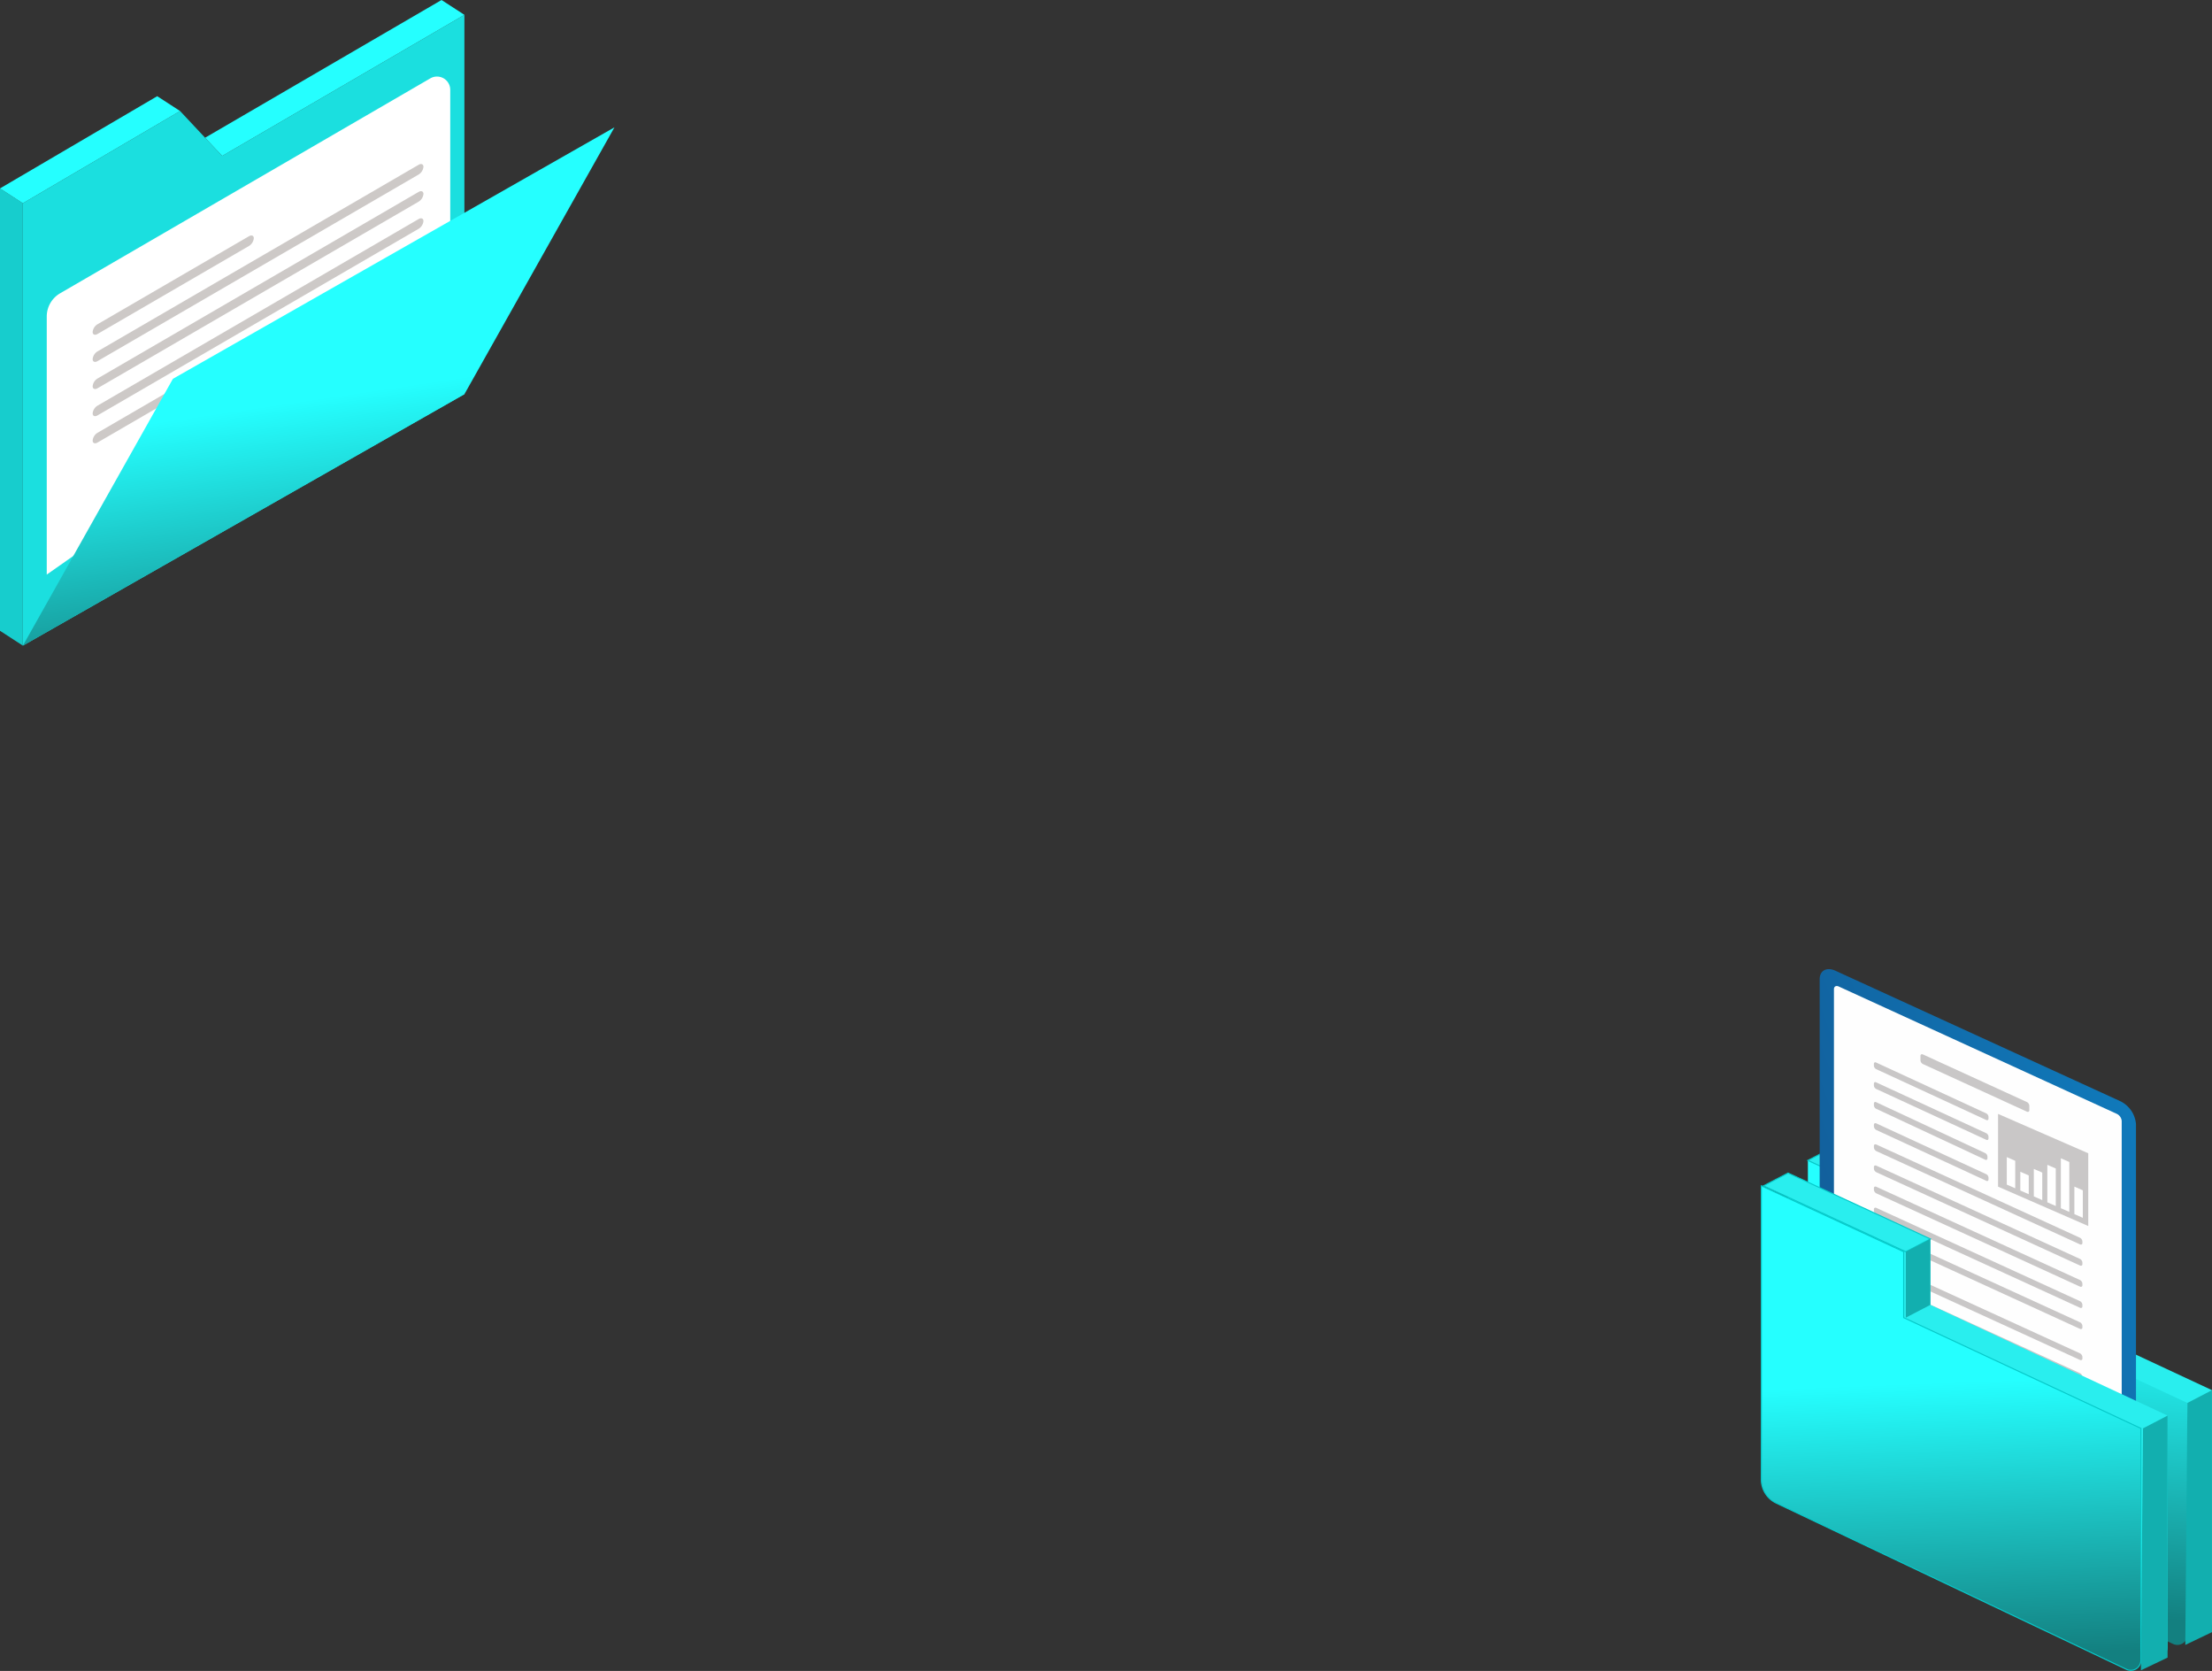 <svg xmlns="http://www.w3.org/2000/svg" xmlns:xlink="http://www.w3.org/1999/xlink" width="455.234" height="343.784" viewBox="0 0 455.234 343.784">
  <rect x="0" y="0" width="455.234" height="343.784" fill="#333333" stroke="none"/>
  <defs>
    <linearGradient id="linear-gradient" x1="0.5" x2="0.5" y2="1" gradientUnits="objectBoundingBox">
      <stop offset="0" stop-color="#ffc931"/>
      <stop offset="1" stop-color="#fff200"/>
    </linearGradient>
    <clipPath id="clip-path">
      <path id="Trazado_681174" data-name="Trazado 681174" d="M1092.2,1802.652l-8.656-9.242-32.356,18.975V1903.4l90.868-51.727v-78.053Z" transform="translate(-1051.193 -1773.618)" fill="#ce9905"/>
    </clipPath>
    <clipPath id="clip-path-2">
      <path id="Trazado_681184" data-name="Trazado 681184" d="M1082.07,1903.168l-30.877,54.9,90.868-51.736,30.877-54.9Z" transform="translate(-1051.193 -1851.432)" fill="url(#linear-gradient)"/>
    </clipPath>
    <linearGradient id="linear-gradient-2" x1="0.463" y1="0.524" x2="0.5" y2="1" gradientUnits="objectBoundingBox">
      <stop offset="0" stop-color="#25ffff"/>
      <stop offset="1" stop-color="#138080"/>
    </linearGradient>
    <linearGradient id="linear-gradient-3" x1="0.892" y1="0.324" x2="0.853" y2="0.943" xlink:href="#linear-gradient-2"/>
    <linearGradient id="linear-gradient-4" x1="0.71" y1="0.264" x2="0.073" y2="0.981" gradientUnits="objectBoundingBox">
      <stop offset="0" stop-color="#ffc931"/>
      <stop offset="1" stop-color="#ce9905"/>
    </linearGradient>
    <linearGradient id="linear-gradient-5" x1="-0.107" y1="0.381" x2="1.154" y2="-0.432" gradientUnits="objectBoundingBox">
      <stop offset="0" stop-color="#125d99"/>
      <stop offset="1" stop-color="#0f88cc"/>
    </linearGradient>
    <linearGradient id="linear-gradient-6" x1="0.356" y1="0.409" x2="0.373" y2="0.978" xlink:href="#linear-gradient-2"/>
  </defs>
  <g id="Grupo_996307" data-name="Grupo 996307" transform="translate(-903.605 -183.167)">
    <g id="Grupo_996280" data-name="Grupo 996280" transform="translate(15621.342 11266.276)">
      <g id="Grupo_994465" data-name="Grupo 994465" transform="translate(-14713.027 -11080.057)" clip-path="url(#clip-path)">
        <path id="Trazado_682854" data-name="Trazado 682854" d="M0,0H90.868V129.78H0Z" transform="translate(0)" fill="#1bdfdf"/>
      </g>
      <path id="Trazado_681175" data-name="Trazado 681175" d="M1035.363,1893.681l4.708,3.052v91.014l-4.708-3.052Z" transform="translate(-15753.1 -12938.023)" fill="#17cdcd"/>
      <path id="Trazado_681176" data-name="Trazado 681176" d="M1067.719,1829.891l4.708,3.052-32.356,18.975-4.709-3.052Z" transform="translate(-15753.1 -12893.209)" fill="#25ffff"/>
      <path id="Trazado_681177" data-name="Trazado 681177" d="M1225.922,1763.357l4.708,3.052-49.857,29.033-3.511-3.749Z" transform="translate(-15852.79 -12846.466)" fill="#25ffff"/>
      <path id="Trazado_681178" data-name="Trazado 681178" d="M1067.7,1918.769v-53.093a5.531,5.531,0,0,1,2.755-4.784l76.185-44.22a2.728,2.728,0,0,1,4.1,2.36v41.482Z" transform="translate(-15775.816 -12883.66)" fill="#fff"/>
      <path id="Trazado_681179" data-name="Trazado 681179" d="M1131.626,1928.4l-31.165,18.106c-.551.32-1,.131-1-.42a2.1,2.1,0,0,1,1-1.584l31.165-18.106c.551-.32,1-.131,1,.42a2.1,2.1,0,0,1-1,1.584" transform="translate(-15798.13 -12960.899)" fill="#cdc9c7"/>
      <path id="Trazado_681180" data-name="Trazado 681180" d="M1166.54,1878.979l-66.079,38.39c-.551.32-1,.131-1-.42a2.1,2.1,0,0,1,1-1.585l66.079-38.389c.551-.32,1-.131,1,.42a2.1,2.1,0,0,1-1,1.584" transform="translate(-15798.13 -12926.177)" fill="#cdc9c7"/>
      <path id="Trazado_681181" data-name="Trazado 681181" d="M1166.54,1897.745l-66.079,38.389c-.551.32-1,.131-1-.42a2.1,2.1,0,0,1,1-1.585l66.079-38.389c.551-.32,1-.131,1,.42a2.1,2.1,0,0,1-1,1.585" transform="translate(-15798.13 -12939.36)" fill="#cdc9c7"/>
      <path id="Trazado_681182" data-name="Trazado 681182" d="M1166.54,1916.512l-66.079,38.39c-.551.32-1,.131-1-.42a2.1,2.1,0,0,1,1-1.585l66.079-38.389c.551-.32,1-.131,1,.42a2.1,2.1,0,0,1-1,1.584" transform="translate(-15798.13 -12952.545)" fill="#cdc9c7"/>
      <path id="Trazado_681183" data-name="Trazado 681183" d="M1166.54,1935.279l-66.079,38.39c-.551.32-1,.131-1-.42a2.1,2.1,0,0,1,1-1.585l66.079-38.389c.551-.32,1-.131,1,.42a2.1,2.1,0,0,1-1,1.585" transform="translate(-15798.13 -12965.73)" fill="#cdc9c7"/>
      <g id="Grupo_994469" data-name="Grupo 994469" transform="translate(-14713.027 -11056.91)" clip-path="url(#clip-path-2)">
        <path id="Trazado_682273" data-name="Trazado 682273" d="M0,0H129.237V115.274H0Z" transform="translate(-7.799 0.573) rotate(-4.205)" fill="url(#linear-gradient-2)"/>
      </g>
    </g>
    <g id="Grupo_996283" data-name="Grupo 996283" transform="translate(-763.966 -1056.044)">
      <g id="Grupo_995213" data-name="Grupo 995213" transform="translate(2039.638 1475.324)">
        <path id="Trazado_682425" data-name="Trazado 682425" d="M2101.23,1682V1621.57l29.29,13.56v13.56l48.818,22.781v47.712a2.07,2.07,0,0,1-2.959,1.871l-72.083-34.206A5.368,5.368,0,0,1,2101.23,1682Z" transform="translate(-2096.172 -1621.57)" fill="#29eeee"/>
        <path id="Trazado_682426" data-name="Trazado 682426" d="M2076.03,1695.1V1634.67l29.29,13.56v13.56l48.818,22.781v47.712a2.07,2.07,0,0,1-2.959,1.871l-72.082-34.206A5.368,5.368,0,0,1,2076.03,1695.1Z" transform="translate(-2076.03 -1632.041)" fill="url(#linear-gradient-3)"/>
        <path id="Trazado_682427" data-name="Trazado 682427" d="M2081.088,1621.57l-5.058,2.629,29.29,13.56,5.058-2.629Z" transform="translate(-2076.03 -1621.57)" fill="#29eeee" stroke="#06c9c9" stroke-miterlimit="10" stroke-width="0.22"/>
        <path id="Trazado_682428" data-name="Trazado 682428" d="M2468.5,1870.19l-5.058,2.629-.436,49.785,5.494-2.629Z" transform="translate(-2385.338 -1820.289)" fill="#12afaf"/>
        <path id="Trazado_682429" data-name="Trazado 682429" d="M2227.018,1689.13l-5.058,2.629v13.56l5.058-2.629Z" transform="translate(-2192.67 -1675.57)" fill="url(#linear-gradient-4)"/>
      </g>
      <g id="Grupo_995217" data-name="Grupo 995217" transform="translate(2042.061 1438.599)">
        <g id="Grupo_995214" data-name="Grupo 995214" transform="translate(0 0)">
          <path id="Trazado_682430" data-name="Trazado 682430" d="M2088.1,1523.576v-82.9c0-1.784,1.447-2.569,3.231-1.752l58.636,26.845a5.764,5.764,0,0,1,3.232,4.711v82.9c0,1.784-1.447,2.569-3.232,1.752l-58.636-26.845A5.763,5.763,0,0,1,2088.1,1523.576Z" transform="translate(-2088.1 -1438.599)" fill="url(#linear-gradient-5)"/>
          <path id="Trazado_682431" data-name="Trazado 682431" d="M2160.969,1565.744l-57.22-26.2a1.784,1.784,0,0,1-1-1.459V1456.6c0-.552.448-.795,1-.542l57.22,26.2a1.783,1.783,0,0,1,1,1.459V1565.2C2161.969,1565.754,2161.522,1566,2160.969,1565.744Z" transform="translate(-2099.81 -1452.477)" fill="#fefefe"/>
        </g>
        <path id="Trazado_682432" data-name="Trazado 682432" d="M2166.868,1545.974l-22.713-10.491a.855.855,0,0,1-.436-.719v-.327c0-.283.2-.423.436-.311l22.713,10.49a.854.854,0,0,1,.436.719v.327c0,.283-.2.423-.436.311Z" transform="translate(-2132.557 -1514.921)" fill="#c9c7c7"/>
        <path id="Trazado_682433" data-name="Trazado 682433" d="M2166.868,1566.282l-22.713-10.49a.854.854,0,0,1-.436-.718v-.327c0-.283.2-.423.436-.311l22.713,10.489a.855.855,0,0,1,.436.719v.327C2167.3,1566.254,2167.107,1566.394,2166.868,1566.282Z" transform="translate(-2132.557 -1531.155)" fill="#c9c7c7"/>
        <path id="Trazado_682434" data-name="Trazado 682434" d="M2166.861,1608.379l-22.635-10.457a.926.926,0,0,1-.516-.751v-.327c0-.283.233-.409.516-.279l22.635,10.457a.854.854,0,0,1,.435.719v.327C2167.3,1608.351,2167.1,1608.492,2166.861,1608.379Z" transform="translate(-2132.548 -1564.818)" fill="#c9c7c7"/>
        <path id="Trazado_682435" data-name="Trazado 682435" d="M2186.115,1638.746l-41.879-19.174a.925.925,0,0,1-.516-.751v-.327c0-.283.233-.409.516-.279l41.879,19.174a.925.925,0,0,1,.516.751v.327C2186.631,1638.75,2186.4,1638.876,2186.115,1638.746Z" transform="translate(-2132.556 -1582.123)" fill="#c9c7c7"/>
        <path id="Trazado_682436" data-name="Trazado 682436" d="M2186.115,1660.4l-41.879-19.174a.924.924,0,0,1-.516-.751v-.327c0-.283.233-.409.516-.279l41.879,19.174a.925.925,0,0,1,.516.751v.327C2186.631,1660.4,2186.4,1660.527,2186.115,1660.4Z" transform="translate(-2132.556 -1599.427)" fill="#c9c7c7"/>
        <path id="Trazado_682437" data-name="Trazado 682437" d="M2186.115,1682.056l-41.879-19.174a.925.925,0,0,1-.516-.751v-.327c0-.283.233-.409.516-.279l41.879,19.174a.925.925,0,0,1,.516.751v.327C2186.631,1682.06,2186.4,1682.186,2186.115,1682.056Z" transform="translate(-2132.556 -1616.74)" fill="#c9c7c7"/>
        <path id="Trazado_682438" data-name="Trazado 682438" d="M2186.115,1703.706l-41.879-19.174a.924.924,0,0,1-.516-.751v-.327c0-.283.233-.409.516-.279l41.879,19.174a.924.924,0,0,1,.516.751v.327C2186.631,1703.71,2186.4,1703.837,2186.115,1703.706Z" transform="translate(-2132.556 -1634.044)" fill="#c9c7c7"/>
        <path id="Trazado_682439" data-name="Trazado 682439" d="M2186.115,1725.356l-41.879-19.174a.924.924,0,0,1-.516-.75v-.327c0-.283.233-.41.516-.279L2186.115,1724a.925.925,0,0,1,.516.751v.327C2186.631,1725.36,2186.4,1725.487,2186.115,1725.356Z" transform="translate(-2132.556 -1651.349)" fill="#c9c7c7"/>
        <path id="Trazado_682440" data-name="Trazado 682440" d="M2166.65,1586.6l-22.494-10.5a.854.854,0,0,1-.436-.719v-.327c0-.283.2-.424.436-.311l22.494,10.5a.855.855,0,0,1,.436.719v.327C2167.085,1586.568,2166.888,1586.708,2166.65,1586.6Z" transform="translate(-2132.556 -1547.38)" fill="#c9c7c7"/>
        <path id="Trazado_682441" data-name="Trazado 682441" d="M2186.115,1757.206l-41.879-19.174a.925.925,0,0,1-.516-.751v-.327c0-.283.233-.41.516-.279l41.879,19.174a.924.924,0,0,1,.516.75v.327C2186.631,1757.21,2186.4,1757.337,2186.115,1757.206Z" transform="translate(-2132.556 -1676.806)" fill="#c9c7c7"/>
        <path id="Trazado_682442" data-name="Trazado 682442" d="M2186.115,1777.506l-41.879-19.174a.925.925,0,0,1-.516-.751v-.327c0-.283.233-.409.516-.279l41.879,19.174a.924.924,0,0,1,.516.751v.327C2186.631,1777.51,2186.4,1777.636,2186.115,1777.506Z" transform="translate(-2132.556 -1693.032)" fill="#c9c7c7"/>
        <path id="Trazado_682443" data-name="Trazado 682443" d="M2170.8,1790.8l-26.574-12.167a.926.926,0,0,1-.516-.751v-.327c0-.283.233-.409.516-.279l26.574,12.165a.924.924,0,0,1,.516.75v.327c0,.283-.233.409-.516.279Z" transform="translate(-2132.548 -1709.257)" fill="#c9c7c7"/>
        <path id="Trazado_682444" data-name="Trazado 682444" d="M2213.356,1537.627l-21.37-9.783a.924.924,0,0,1-.516-.751v-.949c0-.283.233-.409.516-.279l21.37,9.783a.924.924,0,0,1,.516.751v.949C2213.872,1537.631,2213.639,1537.758,2213.356,1537.627Z" transform="translate(-2170.722 -1508.308)" fill="#c9c7c7"/>
        <path id="Trazado_682445" data-name="Trazado 682445" d="M2158.561,1838.305l-14.335-6.563a.926.926,0,0,1-.516-.751v-.327c0-.283.233-.41.516-.279l14.335,6.563a.925.925,0,0,1,.516.75v.327C2159.077,1838.309,2158.844,1838.436,2158.561,1838.305Z" transform="translate(-2132.548 -1751.707)" fill="#c9c7c7"/>
        <path id="Trazado_682446" data-name="Trazado 682446" d="M2161.2,1856.083l-16.976-7.772a.925.925,0,0,1-.516-.751v-.327c0-.283.233-.409.516-.279l16.976,7.772a.923.923,0,0,1,.516.751v.327C2161.718,1856.087,2161.486,1856.214,2161.2,1856.083Z" transform="translate(-2132.548 -1764.951)" fill="#c9c7c7"/>
        <path id="Trazado_682447" data-name="Trazado 682447" d="M2301.891,1903.925l-14.335-6.563a.925.925,0,0,1-.516-.751v-.327c0-.283.233-.41.516-.279l14.335,6.563a.924.924,0,0,1,.516.75v.327C2302.407,1903.93,2302.174,1904.056,2301.891,1903.925Z" transform="translate(-2247.11 -1804.156)" fill="#c9c7c7"/>
        <path id="Trazado_682448" data-name="Trazado 682448" d="M2304.532,1921.7l-16.976-7.772a.924.924,0,0,1-.516-.75v-.327c0-.283.233-.409.516-.279l16.976,7.772a.925.925,0,0,1,.516.751v.327C2305.048,1921.708,2304.815,1921.834,2304.532,1921.7Z" transform="translate(-2247.11 -1817.4)" fill="#c9c7c7"/>
        <g id="Grupo_995216" data-name="Grupo 995216" transform="translate(36.713 29.788)">
          <path id="Trazado_682449" data-name="Trazado 682449" d="M2289.574,1610.078l-18.564-8.1V1587.01l18.564,8.1Z" transform="translate(-2271.01 -1587.01)" fill="#c9c7c7"/>
          <g id="Grupo_995215" data-name="Grupo 995215" transform="translate(1.798 8.888)">
            <path id="Trazado_682450" data-name="Trazado 682450" d="M2281.708,1637.707l-1.739-.759v-5.658l1.739.761Z" transform="translate(-2279.97 -1631.29)" fill="#fff"/>
            <path id="Trazado_682451" data-name="Trazado 682451" d="M2295.568,1650.927l-1.738-.759v-3.858l1.738.759Z" transform="translate(-2291.048 -1643.296)" fill="#fff"/>
            <path id="Trazado_682452" data-name="Trazado 682452" d="M2309.428,1649.807l-1.738-.759v-5.658l1.738.759Z" transform="translate(-2302.126 -1640.962)" fill="#fff"/>
            <path id="Trazado_682453" data-name="Trazado 682453" d="M2323.288,1647.664l-1.738-.759v-7.715l1.738.759Z" transform="translate(-2313.205 -1637.605)" fill="#fff"/>
            <path id="Trazado_682454" data-name="Trazado 682454" d="M2337.148,1643.539l-1.739-.759V1632.51l1.739.759Z" transform="translate(-2324.282 -1632.265)" fill="#fff"/>
            <path id="Trazado_682455" data-name="Trazado 682455" d="M2351.008,1667.957l-1.738-.759v-5.658l1.738.759Z" transform="translate(-2335.36 -1655.469)" fill="#fff"/>
          </g>
        </g>
      </g>
      <g id="Grupo_995218" data-name="Grupo 995218" transform="translate(2030.5 1480.555)">
        <path id="Trazado_682456" data-name="Trazado 682456" d="M2055.69,1708.059V1647.63l29.29,13.56v13.56l48.818,22.781v47.712a2.07,2.07,0,0,1-2.958,1.871l-72.083-34.206A5.368,5.368,0,0,1,2055.69,1708.059Z" transform="translate(-2050.634 -1647.63)" fill="#29eeee"/>
        <path id="Trazado_682457" data-name="Trazado 682457" d="M2030.5,1721.159V1660.73l29.29,13.56v13.56l48.817,22.781v47.712a2.07,2.07,0,0,1-2.958,1.871l-72.083-34.206a5.368,5.368,0,0,1-3.067-4.849Z" transform="translate(-2030.937 -1658.102)" stroke="#06c9c9" stroke-miterlimit="10" stroke-width="0.22" fill="url(#linear-gradient-6)"/>
        <path id="Trazado_682458" data-name="Trazado 682458" d="M2035.556,1647.63l-5.056,2.629,29.29,13.56,5.056-2.63Z" transform="translate(-2030.5 -1647.63)" fill="#29eeee" stroke="#06c9c9" stroke-miterlimit="10" stroke-width="0.22"/>
        <path id="Trazado_682459" data-name="Trazado 682459" d="M2422.964,1896.25l-5.056,2.629-.438,49.785,5.494-2.629Z" transform="translate(-2339.8 -1846.349)" fill="#12afaf"/>
        <path id="Trazado_682460" data-name="Trazado 682460" d="M2181.486,1715.19l-5.056,2.629v13.56l5.056-2.629Z" transform="translate(-2147.14 -1701.63)" fill="#12afaf"/>
      </g>
    </g>
  </g>
</svg>
